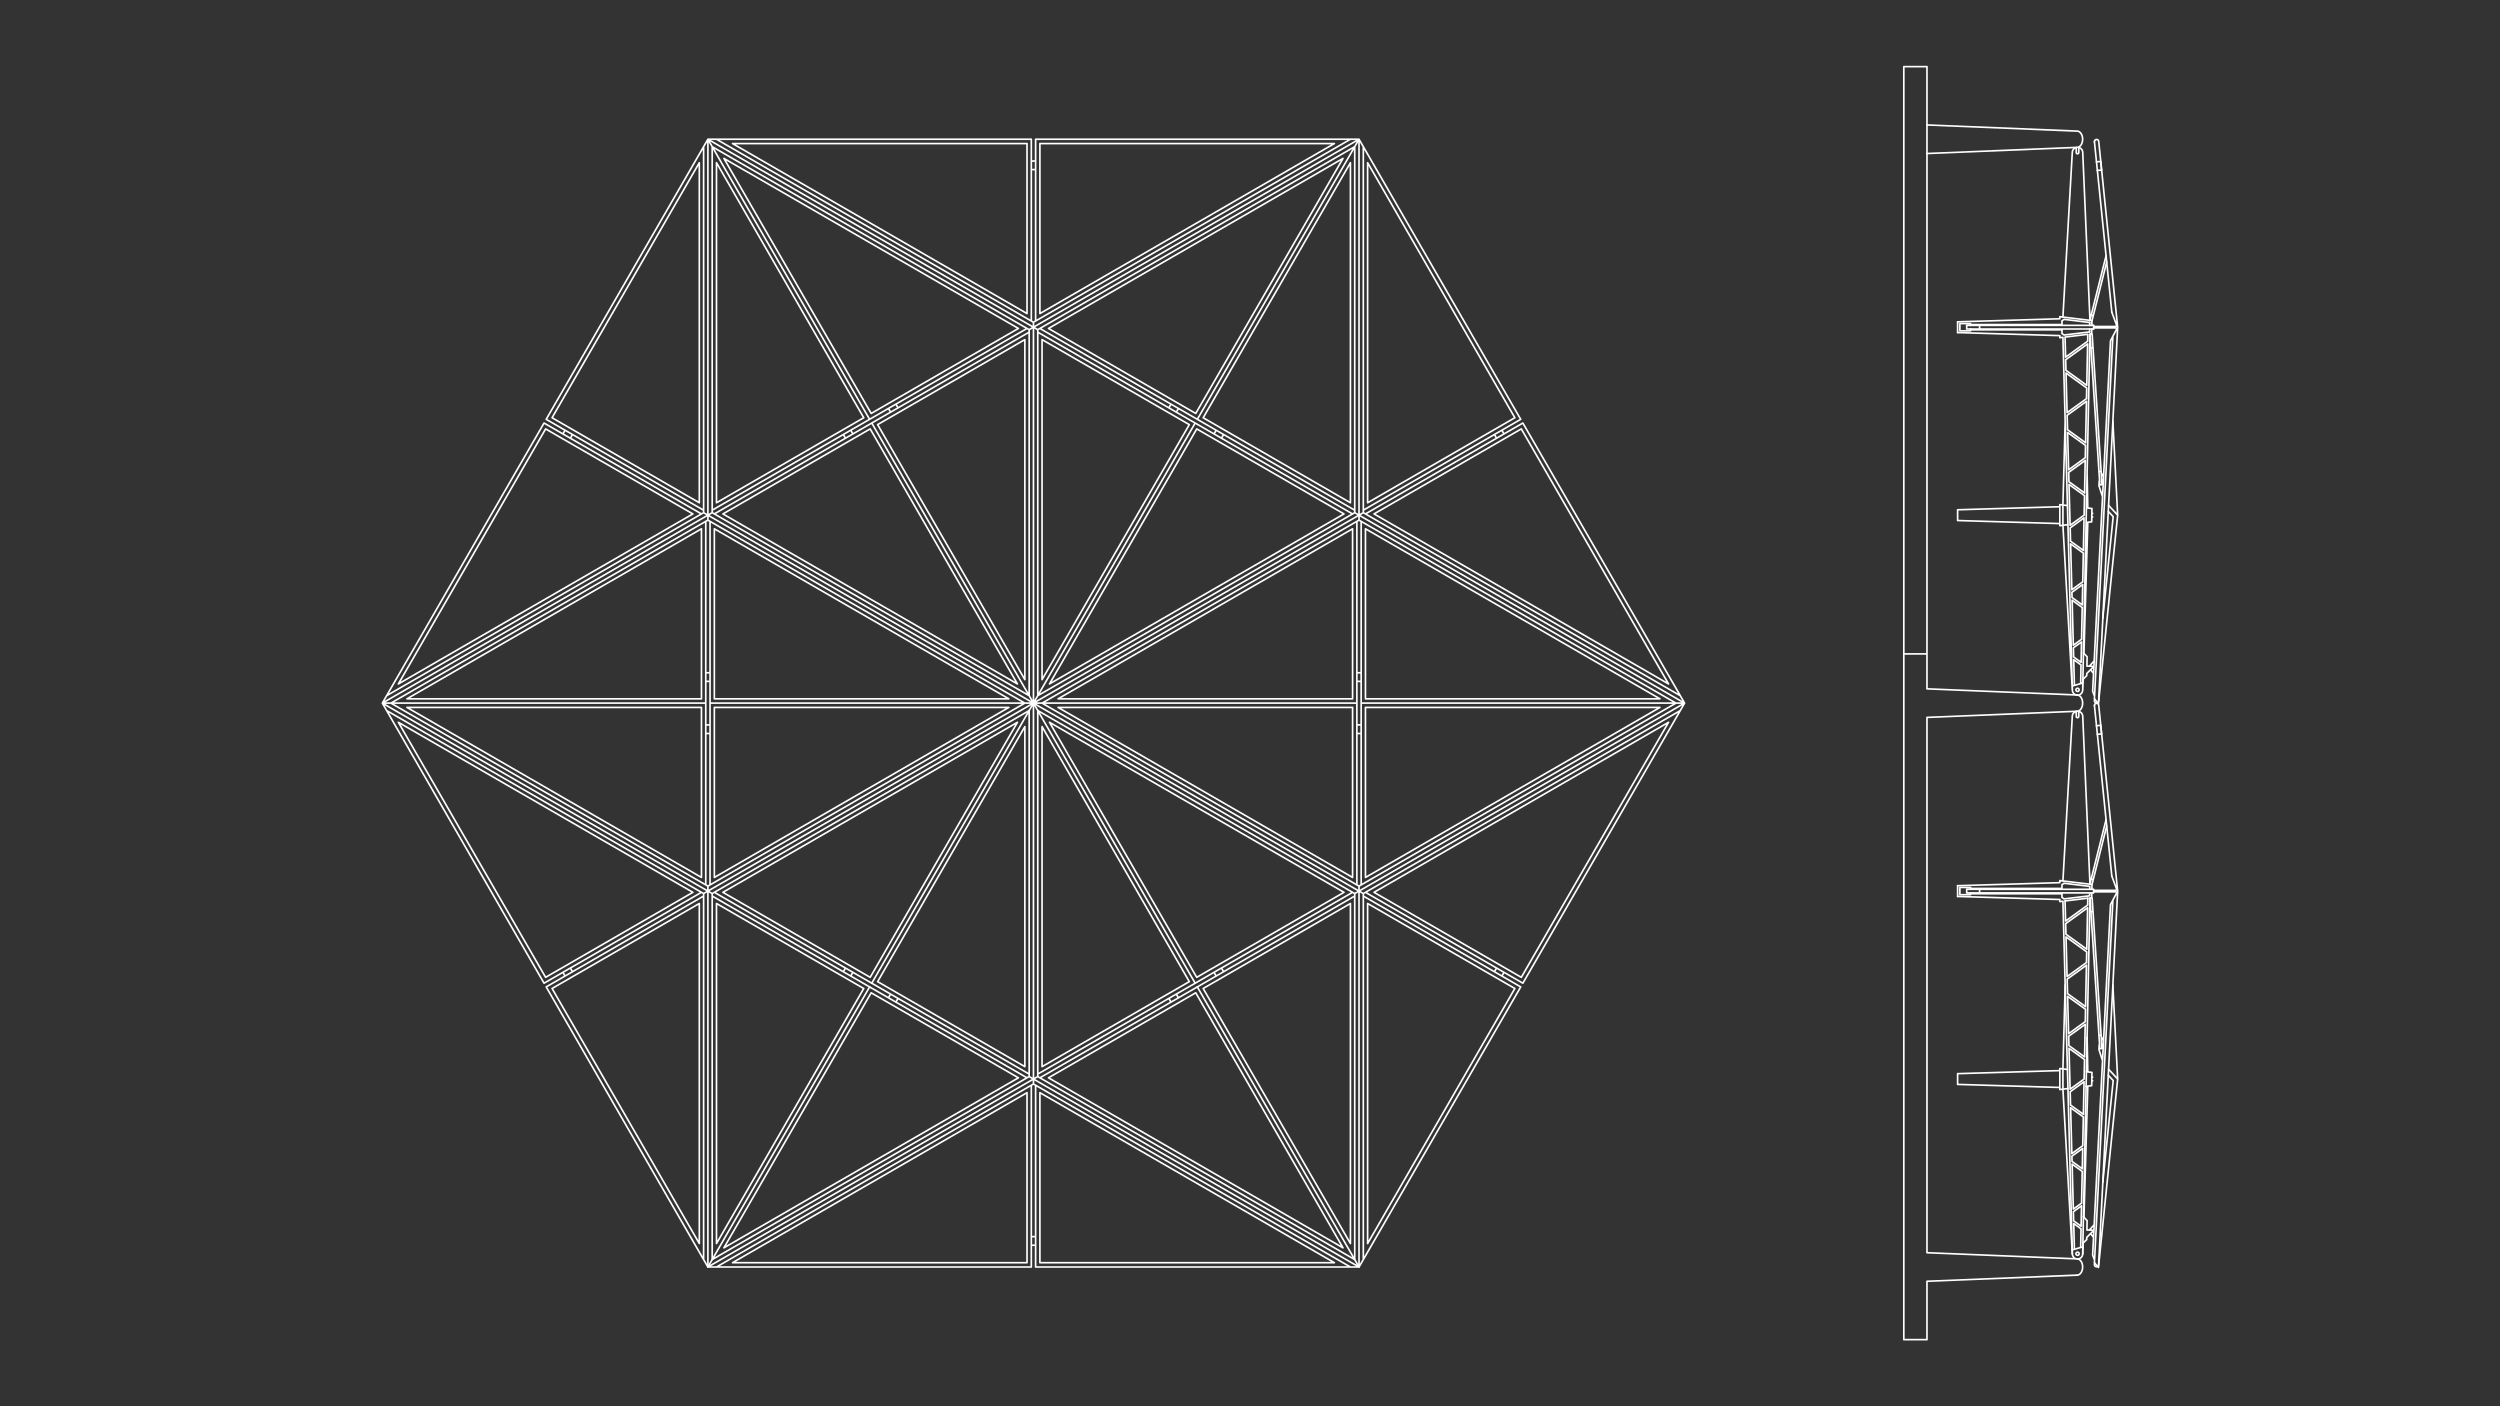 <svg xmlns="http://www.w3.org/2000/svg" width="1280" height="720" viewBox="0 0 752.941 423.529"><rect x="0" y="0" width="752.941" height="423.529" fill="#333333" stroke="none"/><path d="m621.979 296.674-.678 25.253M621.979 126.846l-.678 25.253M621.301 321.927l-.928-.113M621.301 152.1l-.928-.113M622.816 327.847l-1.515.183M621.301 328.03l-.928.113M630.047 322.986l-1.672-.203M622.816 158.019l-1.515.184M621.301 158.203l-.928.112M630.047 153.158l-1.672-.202M629.966 326.98l-1.681.204M629.966 157.153l-1.681.204M622.661 322.091l-1.36-.164M622.661 152.264l-1.36-.165M620.373 328.143v-.625M620.373 158.315v-.625M620.373 322.44v-.626M620.373 152.612v-.625M620.373 322.44l-30.79.921M620.373 152.612l-30.79.922M620.373 327.518l-30.79-.922M620.373 157.69l-30.79-.922M628.798 322.835l-.21-10.456M628.798 153.007l-.21-10.456M630.018 324.435h.235M630.018 154.608h.235M629.995 325.522h.258M629.995 155.694h.258M637.788 324.978l-1.443-28.304M637.788 155.15l-1.443-28.304M630.047 322.986l-.03 1.45M630.047 153.158l-.03 1.45M630.018 324.435l-.052 2.546M630.018 154.608l-.052 2.545M637.788 324.978l-5.704 55.966M630.843 380.364l-.045.448M637.788 155.15l-5.704 55.966M630.843 210.536l-.045.449M632.043 381.114a.647.647 0 0 0 .04-.17M630.797 380.812a.647.647 0 0 0 .97.624M632.043 211.287a.647.647 0 0 0 .04-.171M630.797 210.985a.647.647 0 0 0 .97.623M589.584 323.361v3.235M589.584 153.534v3.234M624.128 377.658 621.3 328.03M624.128 207.83l-2.827-49.627M627.413 374.34l-.142 3.297M627.413 204.513l-.142 3.296M621.301 328.03v-6.103M621.301 158.203v-6.104M620.373 327.518v-5.079M620.373 157.69v-5.078M637.788 324.978l-2.734-2.95M637.788 155.15l-2.734-2.95M636.441 325.429l-3.122 30.633M636.441 155.601l-3.122 30.634M636.441 325.429l-1.48-1.597M636.441 155.601l-1.48-1.597M628.798 327.122l-1.159 39.502M628.798 157.295l-1.159 39.501M213.204 41.935l-48.702 84.353M163.855 127.409l-48.701 84.353M213.204 41.935l48.701 84.353M115.154 211.762h97.403M213.85 211.762h97.404M409.304 41.935l-48.702 84.353M409.304 41.935l48.701 84.353M458.652 127.409l48.702 84.353M311.254 211.762h97.403M115.154 211.762l48.701 84.354M164.502 297.236l48.702 84.354M409.304 381.59l48.701-84.354M458.652 296.116l48.702-84.354M409.95 211.762h97.404M311.254 211.762l-48.702-84.353M311.254 211.762l48.701-84.353M213.204 41.935h97.403M311.9 41.935h97.404M211.91 154.406l1.294.747M408.01 154.406l1.294.747M409.304 155.153l98.05 56.61M408.01 269.119l1.294-.747M409.304 268.372l98.05-56.61M211.91 269.119l1.294-.747M309.96 99.291l1.294-.747M311.254 98.544l98.05-56.61M115.154 211.762l98.05-56.609M213.204 155.153l1.293-.747M409.304 155.153l1.294-.747M409.304 268.372l1.294.747M115.154 211.762l98.05 56.61M213.204 268.372l1.293.747M213.204 41.935l98.05 56.609M311.254 98.544l1.293.747M213.204 41.935v113.218M213.204 155.153v1.494M409.304 41.935v113.218M409.304 155.153v1.494M409.304 381.59V268.372M409.304 268.372v-1.494M213.204 381.59V268.372M213.204 268.372v-1.494M311.254 98.544V97.05M116.447 209.521l95.463-55.115M312.547 209.521l95.463-55.115M312.547 214.003l95.463 55.116M116.447 214.003l95.463 55.116M214.497 44.176 309.96 99.29M117.741 211.762l95.463-55.115M313.841 211.762l95.463-55.115M313.841 211.762l95.463 55.116M117.741 211.762l95.463 55.116M215.791 41.935l95.463 55.115M211.91 44.176v110.23M408.01 44.176v110.23M408.01 379.349v-110.23M211.91 379.349v-110.23M309.96 209.521V99.291M214.497 44.176v110.23M410.598 44.176v110.23M410.598 379.349v-110.23M214.497 379.349v-110.23M312.547 209.521V99.291M214.497 154.406l95.463 55.115M410.598 154.406l95.462 55.115M410.598 269.119l95.462-55.116M214.497 269.119l95.463-55.116M312.547 99.291l95.463-55.115M213.204 156.647l95.462 55.115M409.304 156.647l95.462 55.115M409.304 266.878l95.462-55.116M213.204 266.878l95.462-55.116M311.254 97.05l95.462-55.115M210.616 49.004l-44.347 76.81M119.982 205.987l44.347-76.81M215.791 49.004l44.347 76.81M306.425 205.987l-44.346-76.81M122.57 210.469h88.693M303.837 210.469h-88.693M406.716 49.004l-44.347 76.81M316.082 205.987l44.347-76.81M411.891 49.004l44.347 76.81M502.525 205.987l-44.346-76.81M318.67 210.469h88.693M499.937 210.469h-88.693M406.716 374.52l-44.347-76.81M316.082 217.538l44.347 76.81M411.891 374.52l44.347-76.81M502.525 217.538l-44.346 76.81M318.67 213.056h88.693M499.937 213.056h-88.693M210.616 374.52l-44.347-76.81M119.982 217.538l44.347 76.81M215.791 374.52l44.347-76.81M306.425 217.538l-44.346 76.81M122.57 213.056h88.693M303.837 213.056h-88.693M308.666 204.693l-44.347-76.81M218.032 47.71l44.347 76.81M313.841 204.693l44.347-76.81M404.475 47.71l-44.346 76.81M220.62 43.229h88.693M401.887 43.229h-88.693M210.616 49.004v102.414M119.982 205.987l88.693-51.207M406.716 49.004v102.414M316.082 205.987l88.693-51.207M406.716 374.52V272.107M316.082 217.538l88.693 51.207M210.616 374.52V272.107M119.982 217.538l88.693 51.207M308.666 204.693V102.279M218.032 47.71l88.693 51.207M164.502 126.288l47.408 27.371M261.905 126.288l-47.408 27.371M212.557 211.762v-54.741M360.602 126.288l47.408 27.371M458.005 126.288l-47.407 27.371M408.657 211.762v-54.741M360.602 297.236l47.408-27.37M458.005 297.236l-47.407-27.37M408.657 211.762v54.742M164.502 297.236l47.408-27.37M261.905 297.236l-47.408-27.37M212.557 211.762v54.742M262.552 127.409l47.408-27.371M359.955 127.409l-47.408-27.371M310.607 41.935v54.741M163.855 127.409l47.408 27.37M262.552 127.409l-47.408 27.37M213.85 211.762v-54.741M359.955 127.409l47.408 27.37M458.652 127.409l-47.408 27.37M409.95 211.762v-54.741M359.955 296.116l47.408-27.37M458.652 296.116l-47.408-27.37M409.95 211.762v54.742M163.855 296.116l47.408-27.37M262.552 296.116l-47.408-27.37M213.85 211.762v54.742M261.905 126.288l47.408-27.37M360.602 126.288l-47.408-27.37M311.9 41.935v54.741M166.27 125.815l44.346 25.603M164.329 129.176l44.346 25.604M260.138 125.815l-44.347 25.603M262.079 129.176l-44.347 25.604M211.263 210.469v-51.207M215.144 210.469v-51.207M362.37 125.815l44.346 25.603M360.429 129.176l44.346 25.604M456.238 125.815l-44.347 25.603M458.179 129.176l-44.347 25.604M407.363 210.469v-51.207M411.244 210.469v-51.207M362.37 297.71l44.346-25.603M360.429 294.349l44.346-25.604M456.238 297.71l-44.347-25.603M458.179 294.349l-44.347-25.604M407.363 213.056v51.207M411.244 213.056v51.207M166.27 297.71l44.346-25.603M164.329 294.349l44.346-25.604M260.138 297.71l-44.347-25.603M262.079 294.349l-44.347-25.604M211.263 213.056v51.207M215.144 213.056v51.207M264.32 127.882l44.346-25.603M262.379 124.52l44.346-25.603M358.188 127.882 313.84 102.28M360.129 124.52l-44.347-25.603M309.313 43.229v51.206M313.194 43.229v51.206M306.425 205.987l-88.693-51.207M303.837 210.469l-88.693-51.207M502.525 205.987l-88.693-51.207M499.937 210.469l-88.693-51.207M502.525 217.538l-88.693 51.207M499.937 213.056l-88.693 51.207M306.425 217.538l-88.693 51.207M303.837 213.056l-88.693 51.207M404.475 47.71l-88.693 51.207M401.887 43.229l-88.693 51.206M215.791 49.004v102.414M122.57 210.469l88.693-51.207M411.891 49.004v102.414M318.67 210.469l88.693-51.207M411.891 374.52V272.107M318.67 213.056l88.693 51.207M215.791 374.52V272.107M122.57 213.056l88.693 51.207M313.841 204.693V102.279M220.62 43.229l88.693 51.206M169.533 130.687l.647-1.12M256.874 130.687l-.647-1.12M213.85 205.206h-1.293M365.633 130.687l.647-1.12M452.974 130.687l-.647-1.12M409.95 205.206h-1.293M365.633 292.838l.647 1.12M452.974 292.838l-.647 1.12M409.95 218.319h-1.293M169.533 292.838l.647 1.12M256.874 292.838l-.647 1.12M213.85 218.319h-1.293M267.583 123.01l.647 1.12M354.924 123.01l-.647 1.12M311.9 48.491h-1.293M171.774 131.981l.647-1.12M254.633 131.981l-.647-1.12M213.85 202.618h-1.293M367.874 131.981l.647-1.12M450.733 131.981l-.647-1.12M409.95 202.618h-1.293M367.874 291.544l.647 1.12M450.733 291.544l-.647 1.12M409.95 220.907h-1.293M171.774 291.544l.647 1.12M254.633 291.544l-.647 1.12M213.85 220.907h-1.293M269.824 121.716l.647 1.12M352.683 121.716l-.647 1.12M311.9 51.079h-1.293M311.254 211.762l98.05 56.61M311.254 211.762l98.05-56.609M311.254 211.762V98.544M213.204 155.153l98.05 56.61M311.254 211.762l-98.05 56.61M629.447 100.61l-2.195 107.19M636.028 94.036l-5.231-51.326M632.949 51.21l-.264-2.587M624.152 207.809l-2.85-106.213M629.531 96.489v0M621.301 101.596l-.928.112M630.047 96.552l-.6-.073M629.447 96.479l-9.074-1.1M629.966 100.546l-.52.063M628.798 100.688l-6.852.83M620.373 95.38v.625M620.373 101.083v.625M620.373 101.083l-30.79-.922M620.373 96.005l-30.79.922M625.572 44.384l-.253.01M625.32 44.394l-44.961 1.843M625.66 39.49l-45.301-1.857M624.152 207.809a1.55 1.55 0 0 0 3.1-.01M626.079 44.267a1.665 2.449 0 0 0-.44-4.78M625.572 44.384a1.665 2.449 0 0 0 .507-.117M621.02 100.462l.631.44M621.651 96.186l-.632.44M629.389 97.123l-7.738-.937M629.33 99.972l-7.679.93M622.109 107.567l-.163-6.05M622.215 111.534l-.085-3.184M622.557 124.285l-.32-11.937M622.696 129.434l-.118-4.366M623.019 141.484l-.302-11.236M623.116 145.087l-.076-2.82M623.468 158.202l-.33-12.301M623.596 162.988l-.107-4.004M623.989 177.607l-.37-13.806M624.052 179.959l-.042-1.57M624.438 194.325l-.364-13.552M624.762 206.43l-.208-7.757M624.532 197.86l-.074-2.752M628.798 100.688l-.043 2.08M628.739 103.578l-.256 12.482M628.467 116.846l-.066 3.22M628.385 120.876l-.256 12.481M628.113 134.144l-.076 3.717M628.02 138.67l-.2 9.813M627.803 149.27l-.12 5.888M627.666 155.968l-.2 9.813M627.449 166.567l-.177 8.67M627.255 176.046l-.126 6.135M627.113 182.967l-.196 9.567M626.9 193.344l-.125 6.135M626.759 200.265l-.115 5.62M626.759 200.265l-2.205-1.592M626.917 192.534l-2.48 1.79M627.113 182.967l-3.04-2.194M627.272 175.237l-3.283 2.37M627.449 166.567l-3.83-2.766M627.683 155.158l-4.215 3.044M627.803 149.27l-4.665-3.369M628.037 137.86l-5.018 3.624M628.113 134.144l-5.396-3.896M628.401 120.066l-5.844 4.219M628.467 116.846l-6.23-4.498M628.755 102.768l-6.646 4.799M626.775 199.479l-2.243-1.62M626.9 193.344l-2.441 1.764M627.13 182.18l-3.078-2.221M627.255 176.046l-3.245 2.344M627.465 165.781l-3.869-2.793M627.666 155.968l-4.177 3.016M627.82 148.483l-4.704-3.396M628.02 138.67l-4.98 3.596M628.129 133.357l-5.433-3.923M628.385 120.876l-5.807 4.192M628.483 116.06l-6.268-4.526M628.739 103.578l-6.61 4.772M596.203 98v1.087M596.203 98h34.342M596.203 99.087h34.342M621.02 100.462v-1.116M621.02 97.742v-1.116M593.494 97.742h27.525M593.494 99.346h27.525M593.494 99.346v-.259M593.494 98v-.258M627.295 205.695l-3.175.921" style="fill:none;stroke:#fff;stroke-width:.5;stroke-linecap:round;stroke-miterlimit:4;stroke-dasharray:none;stroke-opacity:1"/><path d="M626.185 207.767a.483.483 0 1 0-.966 0 .483.483 0 1 0 .966 0zM637.788 98.544l-5.776 113.35M636.354 101.26l-5.565 109.216M635.63 102.63l-5.377 105.525M632.012 211.894l-1.223-1.418M627.317 204.608l1.156-1.113M627.48 196.632l1.11 1.16M628.473 203.495l.013-.656M628.532 200.62l.058-2.828M628.532 200.62l1.493.031M628.486 202.839l1.73-1.707M630.523 202.862l-.866-1.179M630.718 199.041l-1.442 1.595M630.047 96.552l-.03 1.449M629.995 99.087l-.03 1.46M629.348 99.098l-.018.874M629.389 97.123l-.018.888M629.472 100.914l2.932 44.83M630.118 100.872l2.931 44.83M630.118 100.872a.323.323 0 0 0-.646.042M632.404 145.744a.323.323 0 0 0 .645-.043M633.236 149.616l-1.076-3.321M632.914 143.635l.692-1.27M632.226 144.9l.11-.201M632.806 141.98l-.646.042M630.37 104.726l-.646.043M637.788 98.544l-5.704-55.965M632.084 42.579a.647.647 0 0 0-1.287.131M631.662 51.342l1.287-.131M631.398 48.754l1.287-.131M593.494 99.346v.286M593.494 97.742v-.287M593.494 99.632h-3.226M593.494 97.455h-3.226M590.268 97.455v2.177M589.584 100.161v-3.234M630.828 209.705l-.575-1.55M632.16 146.295l.066-1.395M630.216 201.132a.28.28 0 0 0-.191-.481M637.456 99.172l-1.826 3.458M637.788 98.544a.332.332 0 1 0-.663 0 .332.332 0 1 0 .663 0zM637.456 98.875v.297M624.128 45.864 621.3 95.492M629.447 96.479l-2.176-50.593M627.271 45.886a1.574 1.574 0 0 0-1.192-1.46M625.32 44.426a1.574 1.574 0 0 0-1.192 1.438M630.06 96.594l4.428-17.668M629.433 96.437l4.862-19.403M629.82 94.894l.627.157M625.32 45.953a.38.38 0 0 0 .759 0M626.079 45.953v-1.686M625.32 45.953v-1.527M625.32 44.426v-.032M630.545 98.324h6.663M630.545 98.764h6.663M636.028 94.036l1.558 4.203M630.545 98v1.087M592.322 98v1.087M596.203 99.087h-3.881M596.203 98h-3.881M580.359 46.239v-8.604M580.359 377.29V216.068M580.359 207.463V196.94M580.359 196.94V46.24M580.359 385.894v17.576M580.359 20.06v17.575M580.359 403.47h-6.976M573.383 403.47V196.94M573.383 196.94h6.976M573.383 196.94V20.06M573.383 20.06h6.976M311.254 211.762l-48.702 84.354M261.905 297.236l-48.701 84.354M311.254 211.762l48.701 84.354M213.204 381.59h97.403M311.9 381.59h97.404M409.304 381.59l-48.702-84.354M309.96 324.234l1.294.747M311.254 324.98l98.05 56.61M213.204 381.59l98.05-56.61M311.254 324.98l1.293-.746M311.254 324.98v1.495M214.497 379.349l95.463-55.115M215.791 381.59l95.463-55.115M309.96 214.003v110.23M312.547 214.003v110.23M312.547 324.234l95.463 55.115M311.254 326.475l95.462 55.115M308.666 218.832l-44.347 76.81M218.032 375.814l44.347-76.81M313.841 218.832l44.347 76.81M404.475 375.814l-44.346-76.81M220.62 380.296h88.693M401.887 380.296h-88.693M308.666 218.832v102.414M218.032 375.814l88.693-51.207M262.552 296.116l47.408 27.37M359.955 296.116l-47.408 27.37M310.607 381.59v-54.742M261.905 297.236l47.408 27.371M360.602 297.236l-47.408 27.371M311.9 381.59v-54.742M264.32 295.642l44.346 25.604M262.379 299.004l44.346 25.603M358.188 295.642l-44.347 25.604M360.129 299.004l-44.347 25.603M309.313 380.296V329.09M313.194 380.296V329.09M404.475 375.814l-88.693-51.207M401.887 380.296l-88.693-51.207M313.841 218.832v102.414M220.62 380.296l88.693-51.207M267.583 300.515l.647-1.12M354.924 300.515l-.647-1.12M311.9 375.033h-1.293M269.824 301.809l.647-1.12M352.683 301.809l-.647-1.12M311.9 372.446h-1.293M311.254 324.98V211.763M629.447 270.437l-2.195 107.19M636.028 263.863l-5.231-51.325M632.949 221.038l-.264-2.587M624.152 377.637l-2.85-106.214M629.531 266.317v0M621.301 271.423l-.928.113M630.047 266.38l-.6-.073M629.447 266.306l-9.074-1.099M629.966 270.374l-.52.062M628.798 270.515l-6.852.83M620.373 265.207v.626M620.373 270.91v.626M620.373 270.91l-30.79-.921M620.373 265.832l-30.79.922M625.572 384.039l-45.213 1.853M625.572 214.211l-.253.01M625.32 214.222l-44.961 1.842M625.66 379.145l-45.301-1.857M625.66 209.317l-45.301-1.856M624.152 377.637a1.55 1.55 0 0 0 3.1-.01" style="fill:none;stroke:#fff;stroke-width:.5;stroke-linecap:round;stroke-miterlimit:4;stroke-dasharray:none;stroke-opacity:1"/><path d="M625.572 384.039a1.665 2.449 0 0 0 .067-4.896M626.079 214.095a1.665 2.449 0 0 0-.44-4.78M625.572 214.211a1.665 2.449 0 0 0 .507-.116M621.02 270.29l.631.44M621.651 266.014l-.632.44M629.389 266.951l-7.738-.937M629.33 269.8l-7.679.93M622.109 277.395l-.163-6.05M622.215 281.362l-.085-3.185M622.557 294.113l-.32-11.938M622.696 299.262l-.118-4.367M623.019 311.311l-.302-11.235M623.116 314.915l-.076-2.821M623.468 328.03l-.33-12.301M623.596 332.815l-.107-4.003M623.989 347.435l-.37-13.806M624.052 349.786l-.042-1.569M624.438 364.152l-.364-13.552M624.762 376.258l-.208-7.757M624.532 367.687l-.074-2.752M628.798 270.515l-.043 2.08M628.739 273.405l-.256 12.482M628.467 286.674l-.066 3.22M628.385 290.703l-.256 12.482M628.113 303.971l-.076 3.717M628.02 308.498l-.2 9.813M627.803 319.097l-.12 5.889M627.666 325.796l-.2 9.813M627.449 336.395l-.177 8.67M627.255 345.874l-.126 6.134M627.113 352.795l-.196 9.567M626.9 363.172l-.125 6.134M626.759 370.093l-.115 5.619M626.759 370.093l-2.205-1.592M626.917 362.362l-2.48 1.79M627.113 352.795l-3.04-2.195M627.272 345.064l-3.283 2.37M627.449 336.395l-3.83-2.766M627.683 324.986l-4.215 3.043M627.803 319.097l-4.665-3.368M628.037 307.688l-5.018 3.623M628.113 303.971l-5.396-3.895M628.401 289.893l-5.844 4.22M628.467 286.674l-6.23-4.499M628.755 272.596l-6.646 4.799M626.775 369.306l-2.243-1.62M626.9 363.172l-2.441 1.763M627.13 352.009l-3.078-2.223M627.255 345.874l-3.245 2.343M627.465 335.609l-3.869-2.794M627.666 325.796l-4.177 3.016M627.82 318.311l-4.704-3.396M628.02 308.498l-4.98 3.596M628.129 303.185l-5.433-3.923M628.385 290.703l-5.807 4.192M628.483 285.887l-6.268-4.525M628.739 273.405l-6.61 4.772M596.203 267.828v1.087M596.203 267.828h34.342M596.203 268.915h34.342M621.02 270.29v-1.117M621.02 267.57v-1.116M593.494 267.57h27.525M593.494 269.173h27.525M593.494 269.173v-.258M593.494 267.828v-.258M627.295 375.523l-3.175.92M626.185 377.595a.483.483 0 1 0-.966 0 .483.483 0 1 0 .966 0zM637.788 268.372l-5.776 113.35M636.354 271.088l-5.565 109.216M635.63 272.458l-5.377 105.524M632.012 381.722l-1.223-1.418M627.317 374.435l1.156-1.113M627.48 366.46l1.11 1.16M628.473 373.322l.013-.656M628.532 370.448l.058-2.829M628.532 370.448l1.493.03M628.486 372.666l1.73-1.707M630.523 372.69l-.866-1.18M630.718 368.869l-1.442 1.594M630.047 266.38l-.03 1.448M629.995 268.915l-.03 1.459M629.348 268.925l-.018.874M629.389 266.951l-.018.888M629.472 270.742l2.932 44.83M630.118 270.7l2.931 44.83M630.118 270.7a.323.323 0 0 0-.646.042M632.404 315.571a.324.324 0 0 0 .645-.043M633.236 319.444l-1.076-3.322M632.914 313.463l.692-1.27M632.226 314.727l.11-.2M632.806 311.808l-.646.042M630.37 274.554l-.646.042M637.788 268.372l-5.704-55.966M632.084 212.406a.647.647 0 0 0-1.287.132M631.662 221.17l1.287-.132M631.398 218.582l1.287-.131M593.494 269.173v.287M593.494 267.57v-.287M593.494 269.46h-3.226M593.494 267.283h-3.226M590.268 267.283v2.177M589.584 269.989v-3.235M630.828 379.532l-.575-1.55M632.16 316.122l.066-1.395M630.216 370.96a.28.28 0 0 0-.191-.481M637.456 269l-1.826 3.458M637.788 268.372a.332.332 0 1 0-.663 0 .332.332 0 1 0 .663 0zM637.456 268.703V269M624.128 215.692 621.3 265.32M629.447 266.306l-2.176-50.592M627.271 215.714a1.574 1.574 0 0 0-1.192-1.46M625.32 214.254a1.574 1.574 0 0 0-1.192 1.438M630.06 266.421l4.428-17.667M629.433 266.264l4.862-19.402M629.82 264.722l.627.157M625.32 215.781a.38.38 0 0 0 .759 0M626.079 215.781v-1.686M625.32 215.781v-1.527M625.32 214.254v-.033M630.545 268.152h6.663M630.545 268.591h6.663M636.028 263.863l1.558 4.203M630.545 267.828v1.087M592.322 267.828v1.087M596.203 268.915h-3.881M596.203 267.828h-3.881" style="fill:none;stroke:#fff;stroke-width:.5;stroke-linecap:round;stroke-miterlimit:4;stroke-dasharray:none;stroke-opacity:1"/></svg>